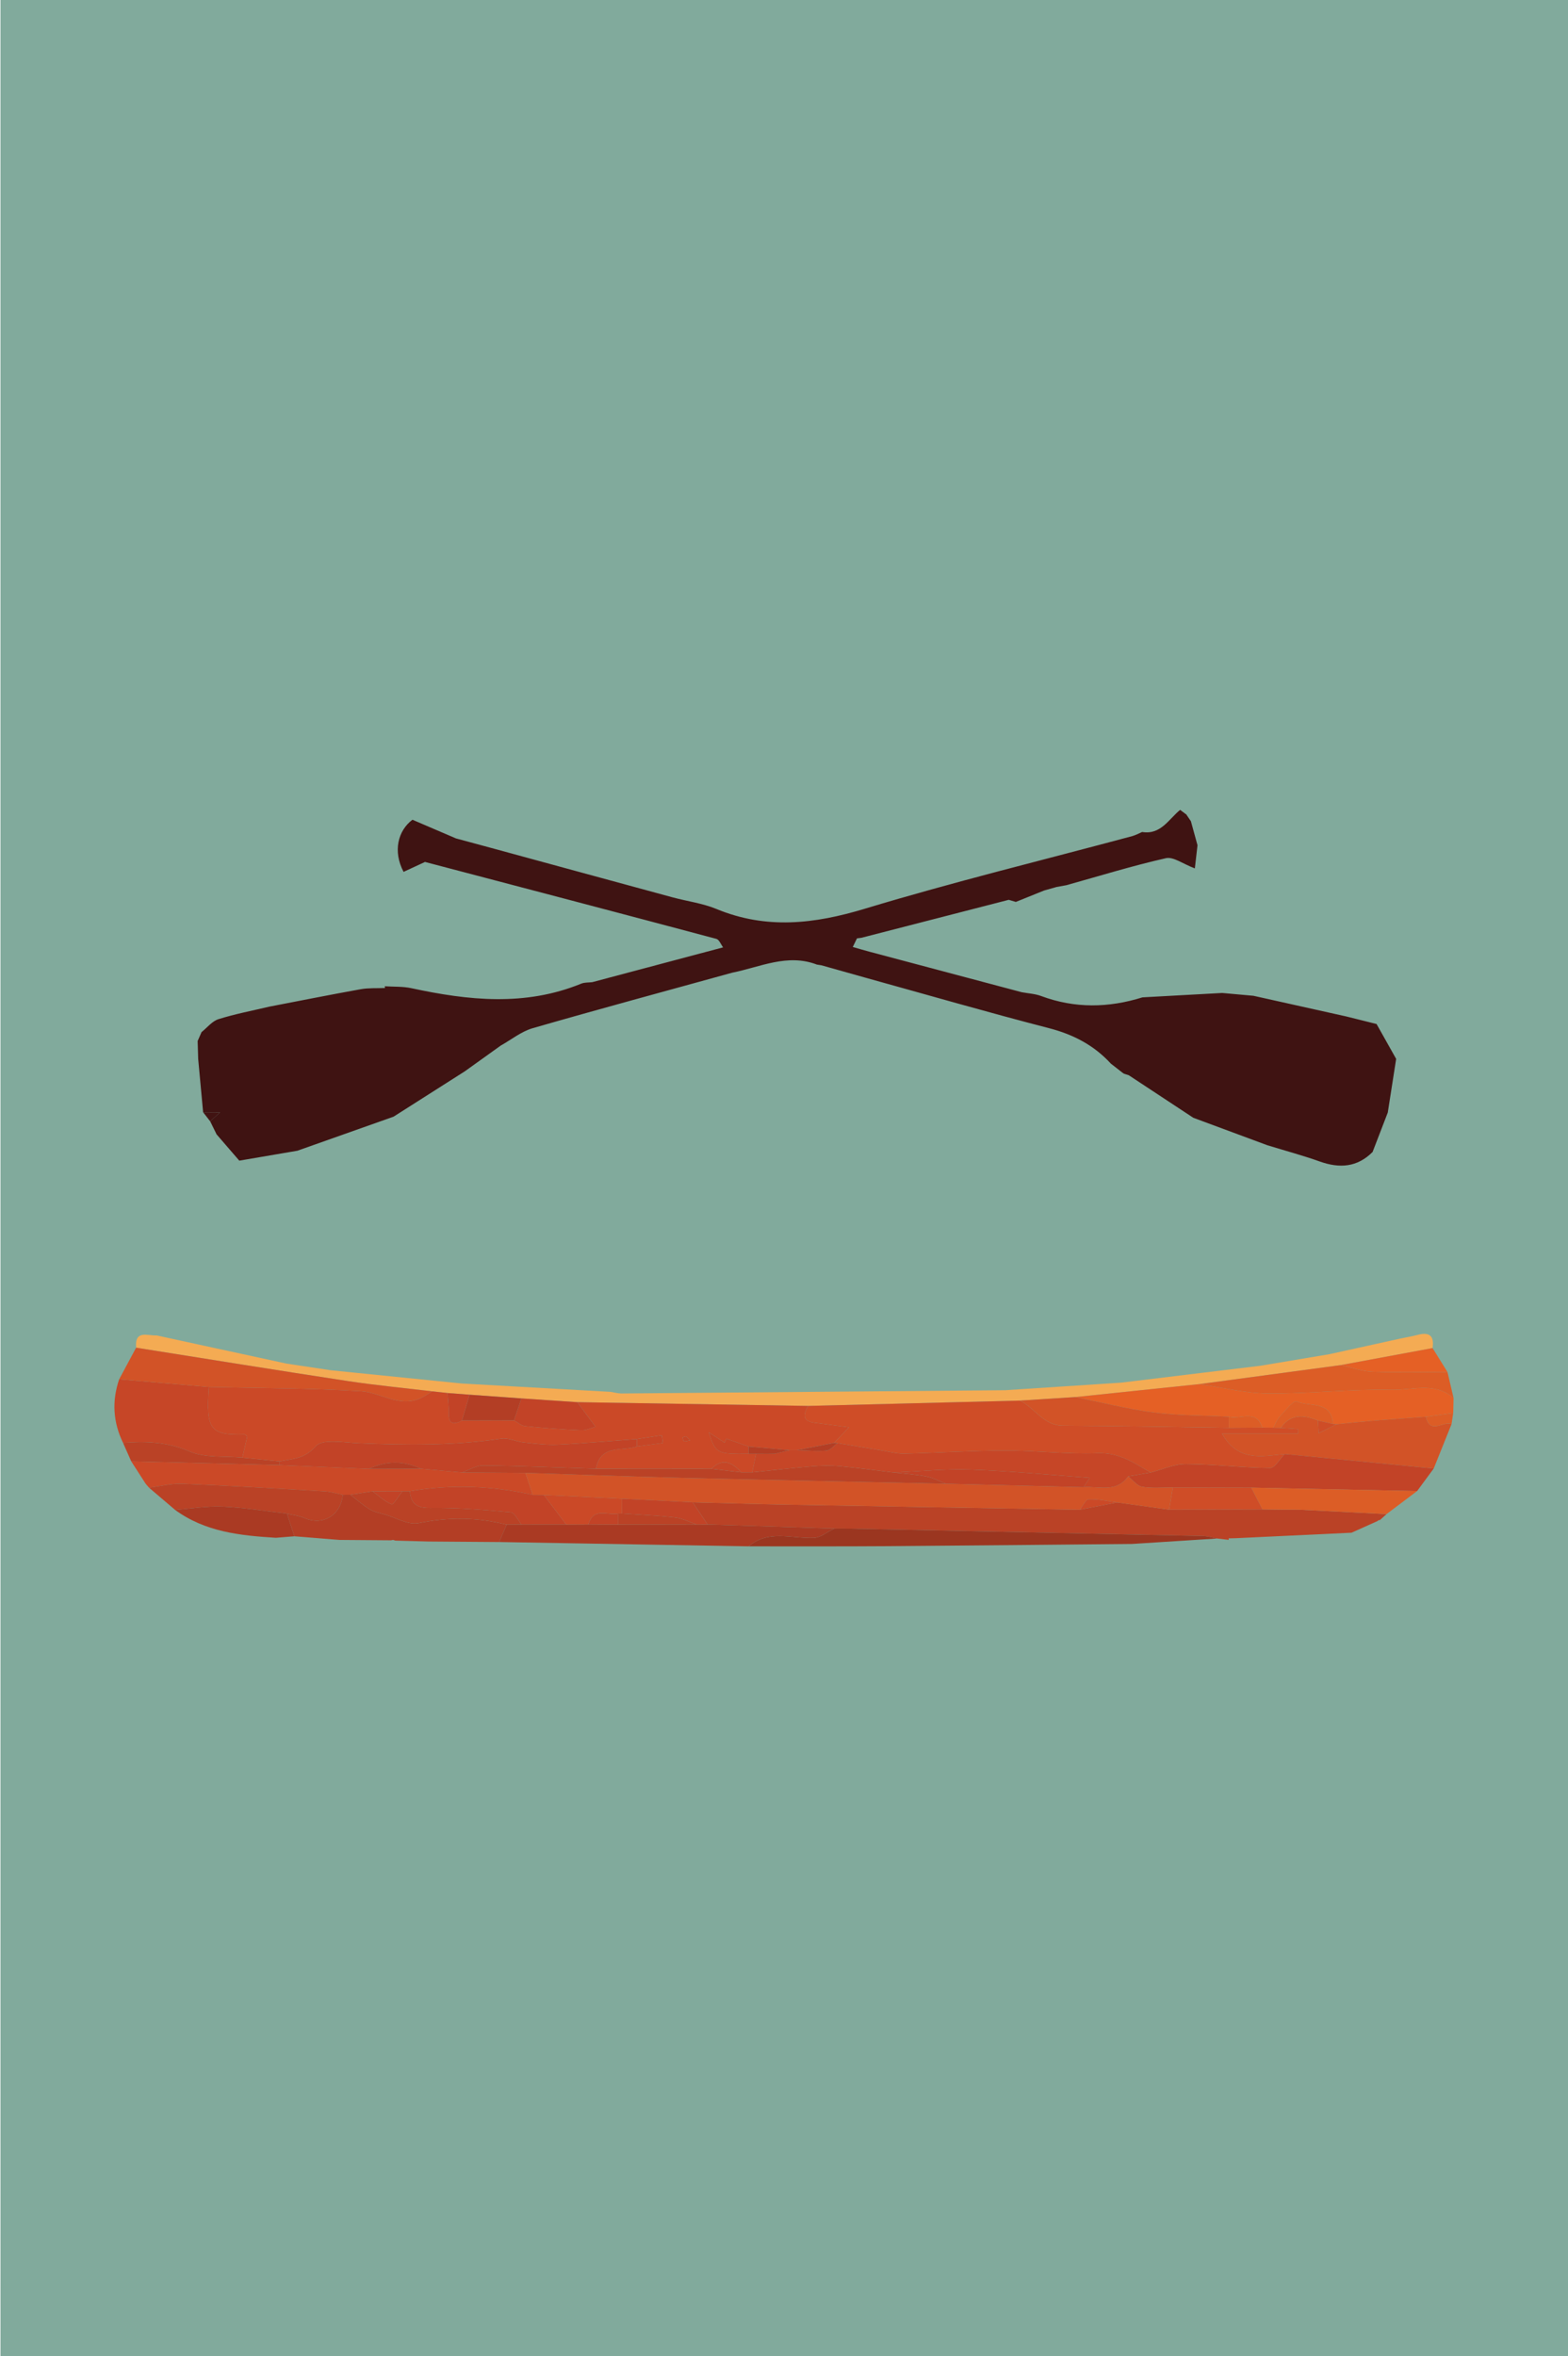 <?xml version="1.0" encoding="utf-8"?>
<!-- Generator: Adobe Illustrator 16.0.0, SVG Export Plug-In . SVG Version: 6.00 Build 0)  -->
<!DOCTYPE svg PUBLIC "-//W3C//DTD SVG 1.1//EN" "http://www.w3.org/Graphics/SVG/1.1/DTD/svg11.dtd">
<svg version="1.1" id="Layer_1" xmlns="http://www.w3.org/2000/svg" xmlns:xlink="http://www.w3.org/1999/xlink" x="0px" y="0px"
	  viewBox="0 0 195 293" enable-background="new 0 0 195 293" xml:space="preserve">
<rect x="0.059" fill="#81AA9C" width="195" height="293"/>
<g id="Ro56iF_1_">
	<g>
		<path fill-rule="evenodd" clip-rule="evenodd" fill="#411312" d="M27.363,138.321c-0.407,0.373-0.815,0.746-1.222,1.119
			c-0.294-0.378-0.588-0.756-0.882-1.134C25.96,138.311,26.661,138.316,27.363,138.321z"/>
		<path fill-rule="evenodd" clip-rule="evenodd" fill="#82AC9D" d="M25.064,128.346c-0.162,0.369-0.322,0.737-0.485,1.105
			C24.742,129.083,24.902,128.714,25.064,128.346z"/>
		<path fill-rule="evenodd" clip-rule="evenodd" fill="#87AFA1" d="M148.104,102.122c-0.212-0.309-0.423-0.618-0.633-0.928
			C147.683,101.503,147.892,101.812,148.104,102.122z"/>
		<path fill-rule="evenodd" clip-rule="evenodd" fill="#87AFA1" d="M147.573,101.315c-0.27-0.202-0.539-0.405-0.811-0.607
			C147.031,100.91,147.304,101.114,147.573,101.315z"/>
		<path fill-rule="evenodd" clip-rule="evenodd" fill="#8EB2A7" d="M139.573,133.375c-0.474-0.371-0.946-0.74-1.42-1.109
			C138.627,132.635,139.1,133.004,139.573,133.375z"/>
		<g>
			<g>
				<path fill-rule="evenodd" clip-rule="evenodd" fill="#3F1312" d="M171.193,127.337c-1.251-0.313-2.503-0.626-3.757-0.938
					c-3.854-0.858-7.704-1.716-11.557-2.573c-1.293-0.116-2.588-0.234-3.88-0.35c-3.308,0.181-6.614,0.363-9.919,0.545
					c-4.224,1.319-8.42,1.393-12.612-0.169c-0.754-0.281-1.598-0.318-2.399-0.469c-6.324-1.681-12.65-3.362-18.973-5.046
					c-0.685-0.181-1.362-0.386-2.042-0.58c0.174-0.356,0.348-0.713,0.521-1.07c0.182-0.024,0.364-0.048,0.548-0.072
					c6.108-1.574,12.218-3.148,18.326-4.722c0.293,0.087,0.589,0.174,0.882,0.261c1.17-0.473,2.342-0.946,3.515-1.42
					c0.519-0.146,1.037-0.293,1.559-0.439c0.403-0.073,0.808-0.146,1.211-0.22c4.119-1.149,8.214-2.417,12.379-3.359
					c0.933-0.211,2.121,0.715,3.598,1.27c0.116-1.018,0.225-1.948,0.33-2.879c-0.273-0.995-0.549-1.99-0.819-2.986
					c-0.191-0.277-0.383-0.558-0.571-0.837c-0.258-0.192-0.513-0.384-0.77-0.576c-1.432,1.167-2.399,3.124-4.725,2.75
					c-0.416,0.175-0.817,0.402-1.249,0.518c-11.082,2.981-22.245,5.695-33.225,9.021c-6.297,1.907-12.279,2.597-18.476,0.031
					c-1.723-0.713-3.64-0.953-5.458-1.446c-7.534-2.044-15.064-4.102-22.595-6.155c-0.718-0.194-1.437-0.388-2.155-0.583
					c-0.724-0.195-1.448-0.39-2.172-0.586c-1.668-0.715-3.338-1.432-5.416-2.323c-1.802,1.349-2.458,3.921-1.103,6.482
					c0.887-0.411,1.775-0.823,2.664-1.235c12.08,3.177,24.163,6.347,36.233,9.565c0.35,0.094,0.564,0.693,0.842,1.057
					c0.865-0.189,1.731-0.378,2.657-0.58c-0.926,0.202-1.791,0.391-2.657,0.58c-5.426,1.443-10.854,2.886-16.281,4.329
					c-0.456,0.056-0.953,0.015-1.364,0.184c-6.978,2.852-14.035,2.095-21.13,0.563c-1.07-0.231-2.203-0.167-3.306-0.239l0.033,0.218
					c-1.007,0.043-2.035-0.026-3.018,0.149c-3.791,0.68-7.569,1.438-11.352,2.165c-2.119,0.503-4.267,0.909-6.339,1.56
					c-0.793,0.249-1.41,1.058-2.107,1.611c-0.162,0.369-0.322,0.737-0.485,1.105c0.022,0.741,0.044,1.482,0.066,2.223
					c0.205,2.21,0.409,4.42,0.614,6.631c0.701,0.005,1.402,0.011,2.104,0.016c-0.407,0.373-0.815,0.746-1.222,1.119
					c0.265,0.539,0.528,1.077,0.792,1.616c0.941,1.091,1.884,2.183,2.826,3.272c2.409-0.411,4.817-0.823,7.226-1.234
					c3.986-1.411,7.973-2.824,11.959-4.235c2.953-1.879,5.907-3.758,8.859-5.638c1.489-1.066,2.978-2.134,4.467-3.202
					c1.32-0.736,2.56-1.753,3.976-2.162c8.25-2.38,16.541-4.617,24.819-6.904c3.479-0.693,6.856-2.416,10.534-1.004
					c0.185,0.028,0.369,0.057,0.556,0.086c1.846,0.52,3.692,1.04,5.54,1.56c7.582,2.101,15.143,4.288,22.76,6.259
					c3.031,0.784,5.6,2.125,7.699,4.413c0.474,0.37,0.946,0.739,1.42,1.109l0.189,0.131c0.212,0.07,0.421,0.14,0.63,0.209
					c2.672,1.76,5.342,3.521,8.011,5.281c3.075,1.139,6.147,2.279,9.22,3.419c2.178,0.667,4.379,1.26,6.522,2.023
					c2.453,0.87,4.641,0.72,6.551-1.189c0.63-1.635,1.26-3.271,1.891-4.907c0.346-2.224,0.694-4.447,1.04-6.67
					C172.814,130.227,172.006,128.782,171.193,127.337z"/>
			</g>
			<path fill-rule="evenodd" clip-rule="evenodd" fill="#3F1312" d="M147.471,101.194c0.021,0.031,0.041,0.06,0.062,0.091
				c0.014,0.01,0.029,0.021,0.041,0.031C147.573,101.315,147.471,101.192,147.471,101.194z"/>
		</g>
		<g>
			<path fill-rule="evenodd" clip-rule="evenodd" fill="#F4AB53" d="M156.761,169.831c2.853-0.479,5.707-0.957,8.562-1.436
				c2.925-0.643,5.852-1.287,8.775-1.932c0.749-0.158,1.506-0.285,2.247-0.479c1.471-0.387,2.035,0.188,1.814,1.648
				c-3.816,0.707-7.632,1.414-11.448,2.121c-5.85,0.785-11.699,1.572-17.549,2.359c-5.146,0.537-10.293,1.076-15.44,1.613
				c-2.292,0.146-4.589,0.291-6.881,0.436c-8.784,0.223-17.565,0.445-26.349,0.666c-9.565-0.156-19.13-0.312-28.696-0.467
				c-2.317-0.156-4.634-0.312-6.952-0.469c-2.15-0.154-4.3-0.309-6.45-0.463c-0.914-0.07-1.826-0.139-2.739-0.209
				c-0.632-0.068-1.265-0.137-1.897-0.207c-3.499-0.42-7.012-0.748-10.494-1.277c-8.786-1.336-17.558-2.762-26.335-4.154
				c-0.197-2.256,1.432-1.457,2.546-1.52c5.377,1.166,10.754,2.332,16.131,3.498c1.847,0.277,3.693,0.555,5.54,0.834
				c5.435,0.549,10.869,1.098,16.304,1.648c6.163,0.344,12.325,0.691,18.486,1.037c0.455,0.07,0.91,0.203,1.363,0.201
				c15.911-0.129,31.821-0.268,47.731-0.406c4.783-0.311,9.566-0.623,14.351-0.936C145.174,171.237,150.967,170.534,156.761,169.831
				z"/>
			<path fill-rule="evenodd" clip-rule="evenodd" fill="#CB4927" d="M18.108,184.495c-0.596-0.926-1.192-1.854-1.789-2.779
				c6.15,0.154,12.3,0.311,18.451,0.465c3.7,0.158,7.401,0.314,11.102,0.473c2.155-0.006,4.31-0.01,6.465-0.016
				c1.708,0.154,3.416,0.309,5.124,0.463c2.629,0.02,5.257,0.037,7.886,0.057c0.302,0.906,0.604,1.814,0.908,2.725
				c-5.066-1.129-10.161-1.322-15.286-0.451c-0.306,0-0.612,0.002-0.918,0.002c-1.238,0.004-2.476,0.008-3.714,0.012
				c-0.923,0.143-1.847,0.285-2.771,0.426c-0.312,0.002-0.624,0.006-0.935,0.008c-0.749-0.148-1.492-0.385-2.246-0.43
				c-5.892-0.346-11.784-0.701-17.68-0.941c-1.382-0.055-2.782,0.312-4.173,0.486l0.013,0.012
				C18.399,184.835,18.253,184.665,18.108,184.495z"/>
			<path fill-rule="evenodd" clip-rule="evenodd" fill="#C64627" d="M15.305,179.425c-1.247-2.57-1.407-5.209-0.485-7.912
				c3.717,0.318,7.435,0.639,11.153,0.959c-0.386,5.287,0.16,6.012,4.422,5.898c0.112-0.002,0.228,0.168,0.343,0.26
				c-0.197,0.879-0.396,1.754-0.595,2.629c-2.203-0.215-4.62,0.066-6.558-0.766C20.823,179.304,18.138,179.194,15.305,179.425z"/>
			<path fill-rule="evenodd" clip-rule="evenodd" fill="#D25327" d="M25.973,172.472c-3.718-0.32-7.436-0.641-11.153-0.959
				c0.702-1.309,1.404-2.617,2.107-3.928c8.779,1.391,17.551,2.816,26.337,4.152c3.482,0.529,6.996,0.857,10.494,1.277
				c-0.506,0.299-0.987,0.654-1.523,0.883c-2.635,1.131-4.914-0.748-7.354-0.898C38.592,172.612,32.277,172.622,25.973,172.472z"/>
			<path fill-rule="evenodd" clip-rule="evenodd" fill="#BA4226" d="M18.532,184.993c1.392-0.174,2.791-0.541,4.173-0.486
				c5.896,0.24,11.788,0.596,17.68,0.941c0.754,0.045,1.498,0.281,2.247,0.43c-0.239,2.547-2.482,3.883-4.754,2.893
				c-0.681-0.297-1.458-0.375-2.191-0.553c-2.662-0.305-5.318-0.752-7.989-0.871c-1.964-0.086-3.947,0.256-5.921,0.408
				C20.695,186.833,19.613,185.913,18.532,184.993z"/>
			<path fill-rule="evenodd" clip-rule="evenodd" fill="#AA3A23" d="M21.776,187.755c1.974-0.152,3.957-0.494,5.921-0.408
				c2.671,0.119,5.327,0.566,7.989,0.871c0.309,0.939,0.617,1.879,0.926,2.818c-0.768,0.061-1.535,0.125-2.303,0.186
				C29.887,190.952,25.515,190.497,21.776,187.755z"/>
			<path fill-rule="evenodd" clip-rule="evenodd" fill="#BA4226" d="M15.305,179.425c2.833-0.23,5.518-0.121,8.28,1.068
				c1.938,0.832,4.354,0.551,6.558,0.766c1.542,0.154,3.085,0.307,4.628,0.461c0,0.154-0.001,0.309-0.001,0.461
				c-6.151-0.154-12.3-0.311-18.451-0.465C15.981,180.952,15.643,180.188,15.305,179.425z"/>
			<path fill-rule="evenodd" clip-rule="evenodd" fill="#BA4226" d="M18.108,184.495c0.146,0.17,0.291,0.34,0.437,0.51
				C18.399,184.835,18.253,184.665,18.108,184.495z"/>
			<path fill-rule="evenodd" clip-rule="evenodd" fill="#BA4226" d="M171.597,189.03c-0.114-0.021-0.209,0.016-0.278,0.109
				c-1.08,0.484-2.16,0.971-3.238,1.453c-4.796,0.227-9.587,0.455-14.383,0.682c-0.303,0.008-0.604,0.016-0.905,0.021l0.02,0.186
				c-0.481-0.055-0.961-0.111-1.442-0.168c-0.601-0.107-1.199-0.297-1.801-0.311c-14.652-0.316-29.306-0.615-43.959-0.916
				c-0.319-0.002-0.641-0.004-0.962-0.006c-0.297,0-0.595,0-0.893-0.002c-5.253-0.17-10.506-0.338-15.761-0.506
				c-0.615-0.922-1.229-1.84-1.844-2.762c3.983,0.1,7.966,0.225,11.95,0.297c12.062,0.219,24.124,0.42,36.187,0.627
				c1.546-0.301,3.093-0.604,4.641-0.906c2.156,0.301,4.312,0.6,6.468,0.898c3.866-0.014,7.734-0.025,11.603-0.037
				c0.918,0.012,1.833,0.023,2.75,0.035c0.616,0.002,1.232,0.002,1.849,0.004c3.613,0.184,7.225,0.365,10.836,0.549
				C172.155,188.53,171.876,188.78,171.597,189.03z"/>
			<path fill-rule="evenodd" clip-rule="evenodd" fill="#E56025" d="M133.722,173.728c5.147-0.537,10.294-1.076,15.44-1.613
				c2.851,0.41,5.697,1.141,8.55,1.164c5.115,0.041,10.237-0.566,15.349-0.453c2.547,0.057,5.386-1.033,7.708,1.027
				c-0.014,0.619-0.028,1.24-0.042,1.859c-1.133,0.156-2.265,0.312-3.398,0.467c-2.108,0.154-4.218,0.295-6.325,0.467
				c-1.596,0.131-3.186,0.299-4.777,0.453c-0.151-0.01-0.302-0.02-0.452-0.029c-0.194-2.969-2.931-2.086-4.538-2.801
				c-0.354-0.158-1.426,1.174-2.09,1.891c-0.35,0.379-0.534,0.91-0.793,1.371c-0.458-0.006-0.914-0.01-1.371-0.014
				c-0.771-2.367-2.767-0.945-4.174-1.352c-3.115-0.16-6.257-0.131-9.342-0.531C140.189,175.21,136.968,174.38,133.722,173.728z"/>
			<path fill-rule="evenodd" clip-rule="evenodd" fill="#D25327" d="M166.226,177.099c1.592-0.154,3.182-0.322,4.777-0.453
				c2.107-0.172,4.217-0.312,6.325-0.467c0.504,2.262,2.164,0.473,3.188,0.912c-0.738,1.84-1.478,3.68-2.216,5.52
				c-6.179-0.6-12.355-1.199-18.534-1.799c-2.837,0.277-5.81,1.008-7.799-2.562c3.292,0,6.38,0,9.467,0
				c0.006-0.18,0.014-0.361,0.021-0.541c-0.725-0.051-1.45-0.104-2.177-0.156c1.253-1.789,2.885-1.631,4.629-0.908
				c0.03,0.521,0.061,1.047,0.091,1.568C164.739,177.841,165.482,177.47,166.226,177.099z"/>
			<path fill-rule="evenodd" clip-rule="evenodd" fill="#C24327" d="M159.766,180.812c6.179,0.6,12.355,1.199,18.534,1.799
				c-0.688,0.934-1.377,1.869-2.065,2.803c-6.878-0.143-13.751-0.283-20.626-0.424c-3.25-0.008-6.5-0.016-9.748-0.023
				c-1.278-0.008-2.581,0.127-3.824-0.086c-0.634-0.107-1.164-0.842-1.74-1.293c0.932-0.16,1.861-0.32,2.79-0.48
				c1.466-0.369,2.936-1.057,4.398-1.051c3.487,0.018,6.972,0.453,10.46,0.488C158.547,182.55,159.159,181.417,159.766,180.812z"/>
			<path fill-rule="evenodd" clip-rule="evenodd" fill="#DC5D26" d="M180.769,173.853c-2.322-2.061-5.161-0.971-7.708-1.027
				c-5.111-0.113-10.233,0.494-15.349,0.453c-2.853-0.023-5.699-0.754-8.55-1.164c5.85-0.787,11.699-1.574,17.549-2.359
				c1.325,0.285,2.64,0.768,3.973,0.82c3.105,0.121,6.219,0.037,9.328,0.037C180.265,171.692,180.516,172.772,180.769,173.853z"/>
			<path fill-rule="evenodd" clip-rule="evenodd" fill="#DC5D26" d="M155.608,184.989c6.875,0.141,13.748,0.281,20.626,0.424
				c-1.268,0.955-2.534,1.91-3.803,2.865c-3.611-0.184-7.223-0.365-10.836-0.549c-0.616-0.002-1.232-0.002-1.849-0.004
				c-0.917-0.012-1.832-0.023-2.75-0.035C156.533,186.79,156.07,185.89,155.608,184.989z"/>
			<path fill-rule="evenodd" clip-rule="evenodd" fill="#E56025" d="M180.012,170.612c-3.109,0-6.223,0.084-9.328-0.037
				c-1.333-0.053-2.647-0.535-3.973-0.82c3.816-0.707,7.632-1.414,11.448-2.121C178.775,168.624,179.396,169.618,180.012,170.612z"
				/>
			<path fill-rule="evenodd" clip-rule="evenodd" fill="#DC5D26" d="M180.516,177.091c-1.023-0.439-2.684,1.35-3.188-0.912
				c1.134-0.154,2.266-0.311,3.398-0.467C180.656,176.173,180.588,176.632,180.516,177.091z"/>
			<path fill-rule="evenodd" clip-rule="evenodd" fill="#B33E25" d="M62.072,191.751c-2.928-0.023-5.856-0.043-8.785-0.064
				c-1.393-0.039-2.786-0.078-4.18-0.115c-0.143-0.074-0.292-0.086-0.445-0.035c-2.161-0.016-4.322-0.033-6.483-0.049
				c-1.855-0.15-3.711-0.301-5.566-0.451c-0.309-0.939-0.617-1.879-0.926-2.818c0.733,0.178,1.51,0.256,2.191,0.553
				c2.271,0.99,4.515-0.346,4.754-2.893c0.311-0.002,0.623-0.006,0.935-0.008c0.796,0.611,1.551,1.289,2.405,1.805
				c0.565,0.344,1.266,0.473,1.916,0.662c1.396,0.402,2.913,1.326,4.178,1.064c3.711-0.77,7.312-0.734,10.946,0.195
				C62.698,190.315,62.385,191.032,62.072,191.751z"/>
			<path fill-rule="evenodd" clip-rule="evenodd" fill="#9B3620" d="M140.766,191.991c-10.129,0.094-20.26,0.203-30.391,0.275
				c-5.758,0.041-11.517,0.018-17.276,0.021c2.485-2.107,5.364-0.943,8.106-1.053c0.864-0.033,1.701-0.752,2.55-1.156
				c0.298,0.002,0.596,0.002,0.893,0.002c0.321,0.002,0.643,0.004,0.962,0.006c14.653,0.301,29.307,0.6,43.959,0.916
				c0.602,0.014,1.2,0.203,1.801,0.311C147.836,191.538,144.301,191.765,140.766,191.991z"/>
			<path fill-rule="evenodd" clip-rule="evenodd" fill="#81A898" d="M48.662,191.536c0.153-0.051,0.302-0.039,0.445,0.035
				C48.959,191.56,48.811,191.548,48.662,191.536z"/>
			<path fill-rule="evenodd" clip-rule="evenodd" fill="#9B3620" d="M152.792,191.296c0.301-0.006,0.603-0.014,0.905-0.021
				C153.396,191.282,153.093,191.29,152.792,191.296z"/>
			<path fill-rule="evenodd" clip-rule="evenodd" fill="#CB4927" d="M34.771,181.72c-1.543-0.154-3.085-0.307-4.628-0.461
				c0.199-0.875,0.398-1.75,0.595-2.629c-0.115-0.092-0.231-0.262-0.343-0.26c-4.262,0.113-4.808-0.611-4.422-5.898
				c6.305,0.15,12.619,0.141,18.909,0.527c2.439,0.15,4.719,2.029,7.354,0.898c0.536-0.229,1.017-0.584,1.523-0.883
				c0.633,0.07,1.265,0.139,1.897,0.207c0.053,0.818,0.165,1.637,0.144,2.451c-0.034,1.395,0.561,1.572,1.652,0.961
				c2.157-0.004,4.313-0.008,6.471-0.012c0.457,0.248,0.898,0.666,1.375,0.715c2.32,0.234,4.649,0.414,6.979,0.51
				c0.63,0.027,1.275-0.297,1.78-0.426c-0.878-1.189-1.57-2.125-2.26-3.059c9.566,0.154,19.131,0.311,28.697,0.467
				c-1.188,2.088,0.41,2.029,1.699,2.205c0.998,0.137,1.997,0.266,3.391,0.451c-0.935,0.979-1.391,1.455-1.845,1.934
				c-1.546,0.303-3.091,0.609-4.636,0.912c-0.303,0-0.605,0-0.908,0c-1.697-0.15-3.395-0.301-5.091-0.455
				c-0.922-0.322-1.845-0.646-2.768-0.971c-0.075,0.162-0.149,0.324-0.225,0.486c-0.656-0.428-1.312-0.854-1.968-1.277
				c0.898,2.664,0.989,2.705,4.973,2.668c0.303,0.002,0.605,0.002,0.909,0.004c-0.16,0.768-0.318,1.533-0.477,2.301
				c-0.458-0.002-0.915-0.002-1.373-0.004c-1.109-1.232-2.292-1.836-3.709-0.434c-4.781-0.002-9.562-0.006-14.342-0.008
				c0.525-3.07,3.23-2.141,5.084-2.771c1.081-0.146,2.162-0.293,3.244-0.439c-0.049-0.318-0.097-0.637-0.146-0.957
				c-1.032,0.158-2.065,0.314-3.097,0.473c-3.286,0.24-6.568,0.541-9.856,0.695c-1.415,0.066-2.847-0.129-4.264-0.279
				c-0.922-0.098-1.868-0.596-2.736-0.467c-5.904,0.889-11.821,0.824-17.758,0.568c-1.829-0.08-4.488-0.578-5.322,0.377
				C37.872,181.442,36.375,181.392,34.771,181.72z M85.832,179.099c-0.257-0.232-0.375-0.398-0.535-0.463
				c-0.104-0.041-0.266,0.066-0.403,0.105c0.054,0.168,0.074,0.451,0.168,0.479C85.236,179.271,85.453,179.171,85.832,179.099z"/>
			<path fill-rule="evenodd" clip-rule="evenodd" fill="#CF4D27" d="M103.738,179.419c0.454-0.479,0.91-0.955,1.845-1.934
				c-1.394-0.186-2.393-0.314-3.391-0.451c-1.289-0.176-2.887-0.117-1.699-2.205c8.782-0.221,17.563-0.443,26.348-0.664
				c1.858,0.904,2.906,3.102,5.355,3.115c6.873,0.037,13.744,0.17,20.618,0.266c1.389-0.01,2.777-0.02,4.167-0.029
				c0.457,0.004,0.913,0.008,1.371,0.014c0.309,0.008,0.618,0.014,0.925,0.021c0.727,0.053,1.452,0.105,2.177,0.156
				c-0.007,0.18-0.015,0.361-0.021,0.541c-3.087,0-6.175,0-9.467,0c1.989,3.57,4.962,2.84,7.799,2.562
				c-0.606,0.605-1.219,1.738-1.821,1.732c-3.488-0.035-6.973-0.471-10.46-0.488c-1.463-0.006-2.933,0.682-4.398,1.051
				c-2.045-1.195-3.924-2.504-6.582-2.4c-3.817,0.152-7.656-0.338-11.484-0.332c-4.191,0.008-8.378,0.293-12.569,0.391
				c-0.901,0.021-1.813-0.238-2.716-0.385c-1.86-0.303-3.718-0.619-5.577-0.928C104.017,179.44,103.877,179.429,103.738,179.419z"/>
			<path fill-rule="evenodd" clip-rule="evenodd" fill="#D25327" d="M152.814,177.546c-6.874-0.096-13.745-0.229-20.618-0.266
				c-2.449-0.014-3.497-2.211-5.355-3.115c2.292-0.146,4.589-0.291,6.881-0.438c3.246,0.652,6.468,1.482,9.744,1.906
				c3.085,0.4,6.227,0.371,9.342,0.531C152.81,176.626,152.814,177.087,152.814,177.546z"/>
			<path fill-rule="evenodd" clip-rule="evenodd" fill="#C24327" d="M71.796,174.362c0.69,0.934,1.382,1.869,2.26,3.059
				c-0.505,0.129-1.15,0.453-1.78,0.426c-2.33-0.096-4.658-0.275-6.979-0.51c-0.477-0.049-0.918-0.467-1.375-0.715
				c0.308-0.91,0.615-1.818,0.922-2.729C67.162,174.05,69.479,174.206,71.796,174.362z"/>
			<path fill-rule="evenodd" clip-rule="evenodd" fill="#B33E25" d="M64.844,173.894c-0.307,0.91-0.614,1.818-0.922,2.729
				c-2.157,0.004-4.314,0.008-6.471,0.012c0.314-1.068,0.629-2.135,0.943-3.203C60.544,173.585,62.694,173.739,64.844,173.894z"/>
			<path fill-rule="evenodd" clip-rule="evenodd" fill="#C24327" d="M58.395,173.431c-0.314,1.068-0.628,2.135-0.943,3.203
				c-1.092,0.611-1.687,0.434-1.652-0.961c0.021-0.814-0.091-1.633-0.144-2.451C56.568,173.292,57.481,173.36,58.395,173.431z"/>
			<path fill-rule="evenodd" clip-rule="evenodd" fill="#D25327" d="M140.296,183.587c0.576,0.451,1.106,1.186,1.74,1.293
				c1.243,0.213,2.546,0.078,3.824,0.086c-0.156,0.92-0.312,1.84-0.466,2.762c-2.155-0.299-4.312-0.598-6.468-0.898
				c-1.178-0.152-2.358-0.432-3.528-0.393c-0.386,0.012-0.743,0.842-1.112,1.299c-12.062-0.207-24.125-0.408-36.187-0.627
				c-3.984-0.072-7.967-0.197-11.95-0.297c-2.928-0.146-5.855-0.297-8.783-0.443c-3.246-0.158-6.491-0.316-9.737-0.473
				c-0.458-0.006-0.918-0.01-1.376-0.014c-0.303-0.91-0.606-1.818-0.908-2.725c6.524,0.207,13.047,0.451,19.573,0.613
				c10.901,0.271,21.804,0.49,32.707,0.73c5.707,0.145,11.416,0.287,17.125,0.43C136.671,184.772,138.845,185.671,140.296,183.587z"
				/>
			<path fill-rule="evenodd" clip-rule="evenodd" fill="#C24327" d="M34.771,181.72c1.604-0.328,3.101-0.277,4.499-1.879
				c0.833-0.955,3.493-0.457,5.322-0.377c5.937,0.256,11.854,0.32,17.758-0.568c0.868-0.129,1.814,0.369,2.736,0.467
				c1.417,0.15,2.849,0.346,4.264,0.279c3.289-0.154,6.571-0.455,9.856-0.695c0,0.309,0,0.617,0,0.924
				c-1.854,0.631-4.56-0.299-5.084,2.771c-4.672-0.152-9.343-0.355-14.016-0.41c-0.878-0.012-1.763,0.564-2.645,0.869
				c-1.708-0.154-3.416-0.309-5.123-0.463c-2.157-1.021-4.312-0.994-6.466,0.016c-3.701-0.158-7.401-0.314-11.102-0.473
				C34.77,182.028,34.771,181.874,34.771,181.72z"/>
			<path fill-rule="evenodd" clip-rule="evenodd" fill="#BA4226" d="M57.46,183.101c0.882-0.305,1.767-0.881,2.645-0.869
				c4.673,0.055,9.344,0.258,14.016,0.41c4.781,0.002,9.561,0.006,14.342,0.008c1.236,0.145,2.473,0.289,3.709,0.434
				c0.458,0.002,0.915,0.002,1.373,0.004c2.479-0.254,4.958-0.541,7.444-0.746c1.133-0.096,2.286-0.123,3.416-0.02
				c2.252,0.205,4.494,0.518,6.739,0.785c1.357,0.154,2.729,0.234,4.066,0.492c0.833,0.162,1.612,0.594,2.415,0.902
				c-10.903-0.24-21.806-0.459-32.707-0.73c-6.526-0.162-13.049-0.406-19.573-0.613C62.718,183.138,60.089,183.12,57.46,183.101z"/>
			<path fill-rule="evenodd" clip-rule="evenodd" fill="#C24327" d="M66.254,185.882c0.458,0.004,0.917,0.008,1.376,0.012
				c0.929,1.229,1.858,2.455,2.787,3.682c-1.852,0.002-3.704,0.002-5.555,0.004c-0.445-0.531-0.852-1.479-1.342-1.523
				c-3.321-0.309-6.663-0.59-9.993-0.541c-1.71,0.025-2.412-0.518-2.559-2.084C56.094,184.56,61.188,184.753,66.254,185.882z"/>
			<path fill-rule="evenodd" clip-rule="evenodd" fill="#BA4226" d="M50.968,185.431c0.146,1.566,0.849,2.109,2.559,2.084
				c3.33-0.049,6.671,0.232,9.993,0.541c0.491,0.045,0.897,0.992,1.342,1.523c-0.617,0.006-1.234,0.012-1.852,0.018
				c-3.634-0.93-7.235-0.965-10.946-0.195c-1.265,0.262-2.782-0.662-4.178-1.064c-0.65-0.189-1.351-0.318-1.916-0.662
				c-0.854-0.516-1.608-1.193-2.405-1.805c0.923-0.141,1.847-0.283,2.771-0.426c0.778,0.572,1.506,1.27,2.375,1.621
				c0.195,0.078,0.88-1.057,1.339-1.633C50.356,185.433,50.662,185.431,50.968,185.431z"/>
			<path fill-rule="evenodd" clip-rule="evenodd" fill="#C24327" d="M50.05,185.433c-0.459,0.576-1.145,1.711-1.339,1.633
				c-0.868-0.352-1.596-1.049-2.375-1.621C47.574,185.44,48.812,185.437,50.05,185.433z"/>
			<path fill-rule="evenodd" clip-rule="evenodd" fill="#B33E25" d="M45.872,182.653c2.153-1.01,4.309-1.037,6.466-0.016
				C50.182,182.644,48.026,182.647,45.872,182.653z"/>
			<path fill-rule="evenodd" clip-rule="evenodd" fill="#AA3A23" d="M63.01,189.597c0.618-0.006,1.234-0.012,1.852-0.018
				c1.852-0.002,3.704-0.002,5.555-0.004c0.92-0.004,1.841-0.01,2.761-0.014c1.238,0.008,2.476,0.016,3.713,0.025
				c3.241-0.008,6.482-0.014,9.725-0.02c0.459,0.002,0.919,0.004,1.378,0.006c5.254,0.168,10.508,0.336,15.761,0.506
				c-0.849,0.404-1.686,1.123-2.55,1.156c-2.742,0.109-5.621-1.055-8.106,1.053c-10.342-0.18-20.684-0.359-31.027-0.537
				C62.385,191.032,62.698,190.315,63.01,189.597z"/>
			<path fill-rule="evenodd" clip-rule="evenodd" fill="#CF4D27" d="M145.395,187.728c0.154-0.922,0.31-1.842,0.466-2.762
				c3.248,0.008,6.498,0.016,9.748,0.023c0.462,0.9,0.925,1.801,1.389,2.701C153.129,187.702,149.261,187.714,145.395,187.728z"/>
			<path fill-rule="evenodd" clip-rule="evenodd" fill="#C24327" d="M87.994,189.573c-0.459-0.002-0.919-0.004-1.378-0.006
				c-0.883-0.301-1.748-0.764-2.653-0.867c-2.19-0.254-4.401-0.34-6.603-0.492c0.003-0.613,0.005-1.229,0.008-1.84
				c2.927,0.146,5.855,0.297,8.783,0.443C86.765,187.733,87.379,188.651,87.994,189.573z"/>
			<path fill-rule="evenodd" clip-rule="evenodd" fill="#CB4927" d="M134.286,187.735c0.369-0.457,0.727-1.287,1.112-1.299
				c1.17-0.039,2.351,0.24,3.528,0.393C137.379,187.132,135.832,187.435,134.286,187.735z"/>
			<path fill-rule="evenodd" clip-rule="evenodd" fill="#CF4D27" d="M159.747,187.726c0.616,0.002,1.232,0.002,1.849,0.004
				C160.979,187.728,160.363,187.728,159.747,187.726z"/>
			<path fill-rule="evenodd" clip-rule="evenodd" fill="#AA3A23" d="M105.609,190.087c-0.319-0.002-0.641-0.004-0.962-0.006
				C104.969,190.083,105.29,190.085,105.609,190.087z"/>
			<path fill-rule="evenodd" clip-rule="evenodd" fill="#DC5D26" d="M159.277,177.552c-0.307-0.008-0.616-0.014-0.925-0.021
				c0.259-0.461,0.443-0.992,0.793-1.371c0.664-0.717,1.736-2.049,2.09-1.891c1.607,0.715,4.344-0.168,4.538,2.801
				c-0.622-0.143-1.244-0.285-1.867-0.426C162.162,175.921,160.53,175.763,159.277,177.552z"/>
			<path fill-rule="evenodd" clip-rule="evenodd" fill="#DC5D26" d="M152.814,177.546c0-0.459-0.005-0.92-0.007-1.381
				c1.407,0.406,3.402-1.016,4.174,1.352C155.592,177.526,154.203,177.536,152.814,177.546z"/>
			<path fill-rule="evenodd" clip-rule="evenodd" fill="#CF4D27" d="M163.906,176.644c0.623,0.141,1.245,0.283,1.867,0.426
				c0.15,0.01,0.301,0.02,0.452,0.029c-0.743,0.371-1.486,0.742-2.229,1.113C163.967,177.69,163.937,177.165,163.906,176.644z"/>
			<path fill-rule="evenodd" clip-rule="evenodd" fill="#C64627" d="M111.146,183.106c-2.245-0.268-4.487-0.58-6.739-0.785
				c-1.13-0.104-2.283-0.076-3.416,0.02c-2.485,0.205-4.965,0.492-7.444,0.746c0.159-0.768,0.317-1.533,0.477-2.301
				c0.461,0.002,0.92,0.006,1.38,0.008c0.312-0.004,0.62-0.008,0.93-0.012c0.62-0.15,1.241-0.301,1.862-0.451
				c0.302,0,0.604,0,0.907,0c1.222,0.035,2.451,0.164,3.66,0.057c0.489-0.045,0.931-0.607,1.395-0.936
				c1.859,0.309,3.717,0.625,5.577,0.928c0.902,0.146,1.814,0.406,2.716,0.385c4.191-0.098,8.378-0.383,12.569-0.391
				c3.828-0.006,7.667,0.484,11.484,0.332c2.658-0.104,4.537,1.205,6.582,2.4c-0.929,0.16-1.858,0.32-2.79,0.48
				c-1.451,2.084-3.625,1.186-5.544,1.344c0.312-0.473,0.626-0.945,0.771-1.166c-4.918-0.355-9.834-0.842-14.762-1.018
				C117.564,182.632,114.351,182.972,111.146,183.106z"/>
			<path fill-rule="evenodd" clip-rule="evenodd" fill="#C64627" d="M93.115,180.782c-3.983,0.037-4.074-0.004-4.973-2.668
				c0.656,0.424,1.312,0.85,1.968,1.277c0.076-0.162,0.15-0.324,0.225-0.486c0.923,0.324,1.846,0.648,2.768,0.971
				C93.107,180.179,93.111,180.479,93.115,180.782z"/>
			<path fill-rule="evenodd" clip-rule="evenodd" fill="#B33E25" d="M104.157,179.452c-0.464,0.328-0.905,0.891-1.395,0.936
				c-1.209,0.107-2.438-0.021-3.66-0.057c1.545-0.303,3.09-0.609,4.636-0.912C103.877,179.429,104.017,179.44,104.157,179.452z"/>
			<path fill-rule="evenodd" clip-rule="evenodd" fill="#C64627" d="M79.206,179.87c0-0.307,0-0.615,0-0.924
				c1.032-0.158,2.065-0.314,3.097-0.473c0.049,0.32,0.097,0.639,0.146,0.957C81.368,179.577,80.287,179.724,79.206,179.87z"/>
			<path fill-rule="evenodd" clip-rule="evenodd" fill="#B33E25" d="M93.115,180.782c-0.004-0.303-0.008-0.604-0.012-0.906
				c1.697,0.154,3.394,0.305,5.091,0.455c-0.62,0.15-1.241,0.301-1.861,0.451c-0.31,0.004-0.618,0.008-0.93,0.012
				c-0.46-0.002-0.919-0.006-1.38-0.008C93.72,180.784,93.418,180.784,93.115,180.782z"/>
			<path fill-rule="evenodd" clip-rule="evenodd" fill="#C64627" d="M92.173,183.083c-1.236-0.145-2.473-0.289-3.709-0.434
				C89.881,181.247,91.064,181.851,92.173,183.083z"/>
			<path fill-rule="evenodd" clip-rule="evenodd" fill="#C64627" d="M85.832,179.099c-0.379,0.072-0.596,0.172-0.769,0.121
				c-0.094-0.027-0.115-0.311-0.168-0.479c0.137-0.039,0.299-0.146,0.403-0.105C85.457,178.7,85.575,178.866,85.832,179.099z"/>
			<path fill-rule="evenodd" clip-rule="evenodd" fill="#C24327" d="M111.146,183.106c3.205-0.135,6.419-0.475,9.615-0.359
				c4.928,0.176,9.844,0.662,14.762,1.018c-0.145,0.221-0.458,0.693-0.771,1.166c-5.709-0.143-11.418-0.285-17.125-0.43
				c-0.803-0.309-1.582-0.74-2.415-0.902C113.875,183.341,112.503,183.261,111.146,183.106z"/>
			<path fill-rule="evenodd" clip-rule="evenodd" fill="#CB4927" d="M77.367,186.368c-0.003,0.611-0.005,1.227-0.008,1.84
				c-0.154,0-0.308,0.002-0.462,0.002c-1.299,0.289-3.111-0.84-3.72,1.352c-0.92,0.004-1.84,0.01-2.761,0.014
				c-0.929-1.227-1.858-2.453-2.787-3.682C70.876,186.052,74.121,186.21,77.367,186.368z"/>
			<path fill-rule="evenodd" clip-rule="evenodd" fill="#BA4226" d="M76.897,188.21c0.154,0,0.308-0.002,0.462-0.002
				c2.202,0.152,4.413,0.238,6.603,0.492c0.906,0.104,1.77,0.566,2.653,0.867c-3.242,0.006-6.483,0.012-9.725,0.02
				C76.894,189.128,76.895,188.669,76.897,188.21z"/>
			<path fill-rule="evenodd" clip-rule="evenodd" fill="#C24327" d="M76.897,188.21c-0.002,0.459-0.004,0.918-0.006,1.377
				c-1.238-0.01-2.475-0.018-3.713-0.025C73.786,187.37,75.599,188.499,76.897,188.21z"/>
			<path fill-rule="evenodd" clip-rule="evenodd" fill="#CB4927" d="M95.403,180.794c0.312-0.004,0.62-0.008,0.93-0.012
				C96.023,180.786,95.715,180.79,95.403,180.794z"/>
		</g>
		<path fill-rule="evenodd" clip-rule="evenodd" fill="#3F1312" d="M107.124,116.617c-0.184,0.024-0.366,0.048-0.548,0.072
			C106.758,116.665,106.94,116.641,107.124,116.617z"/>
	</g>
</g>
</svg>
